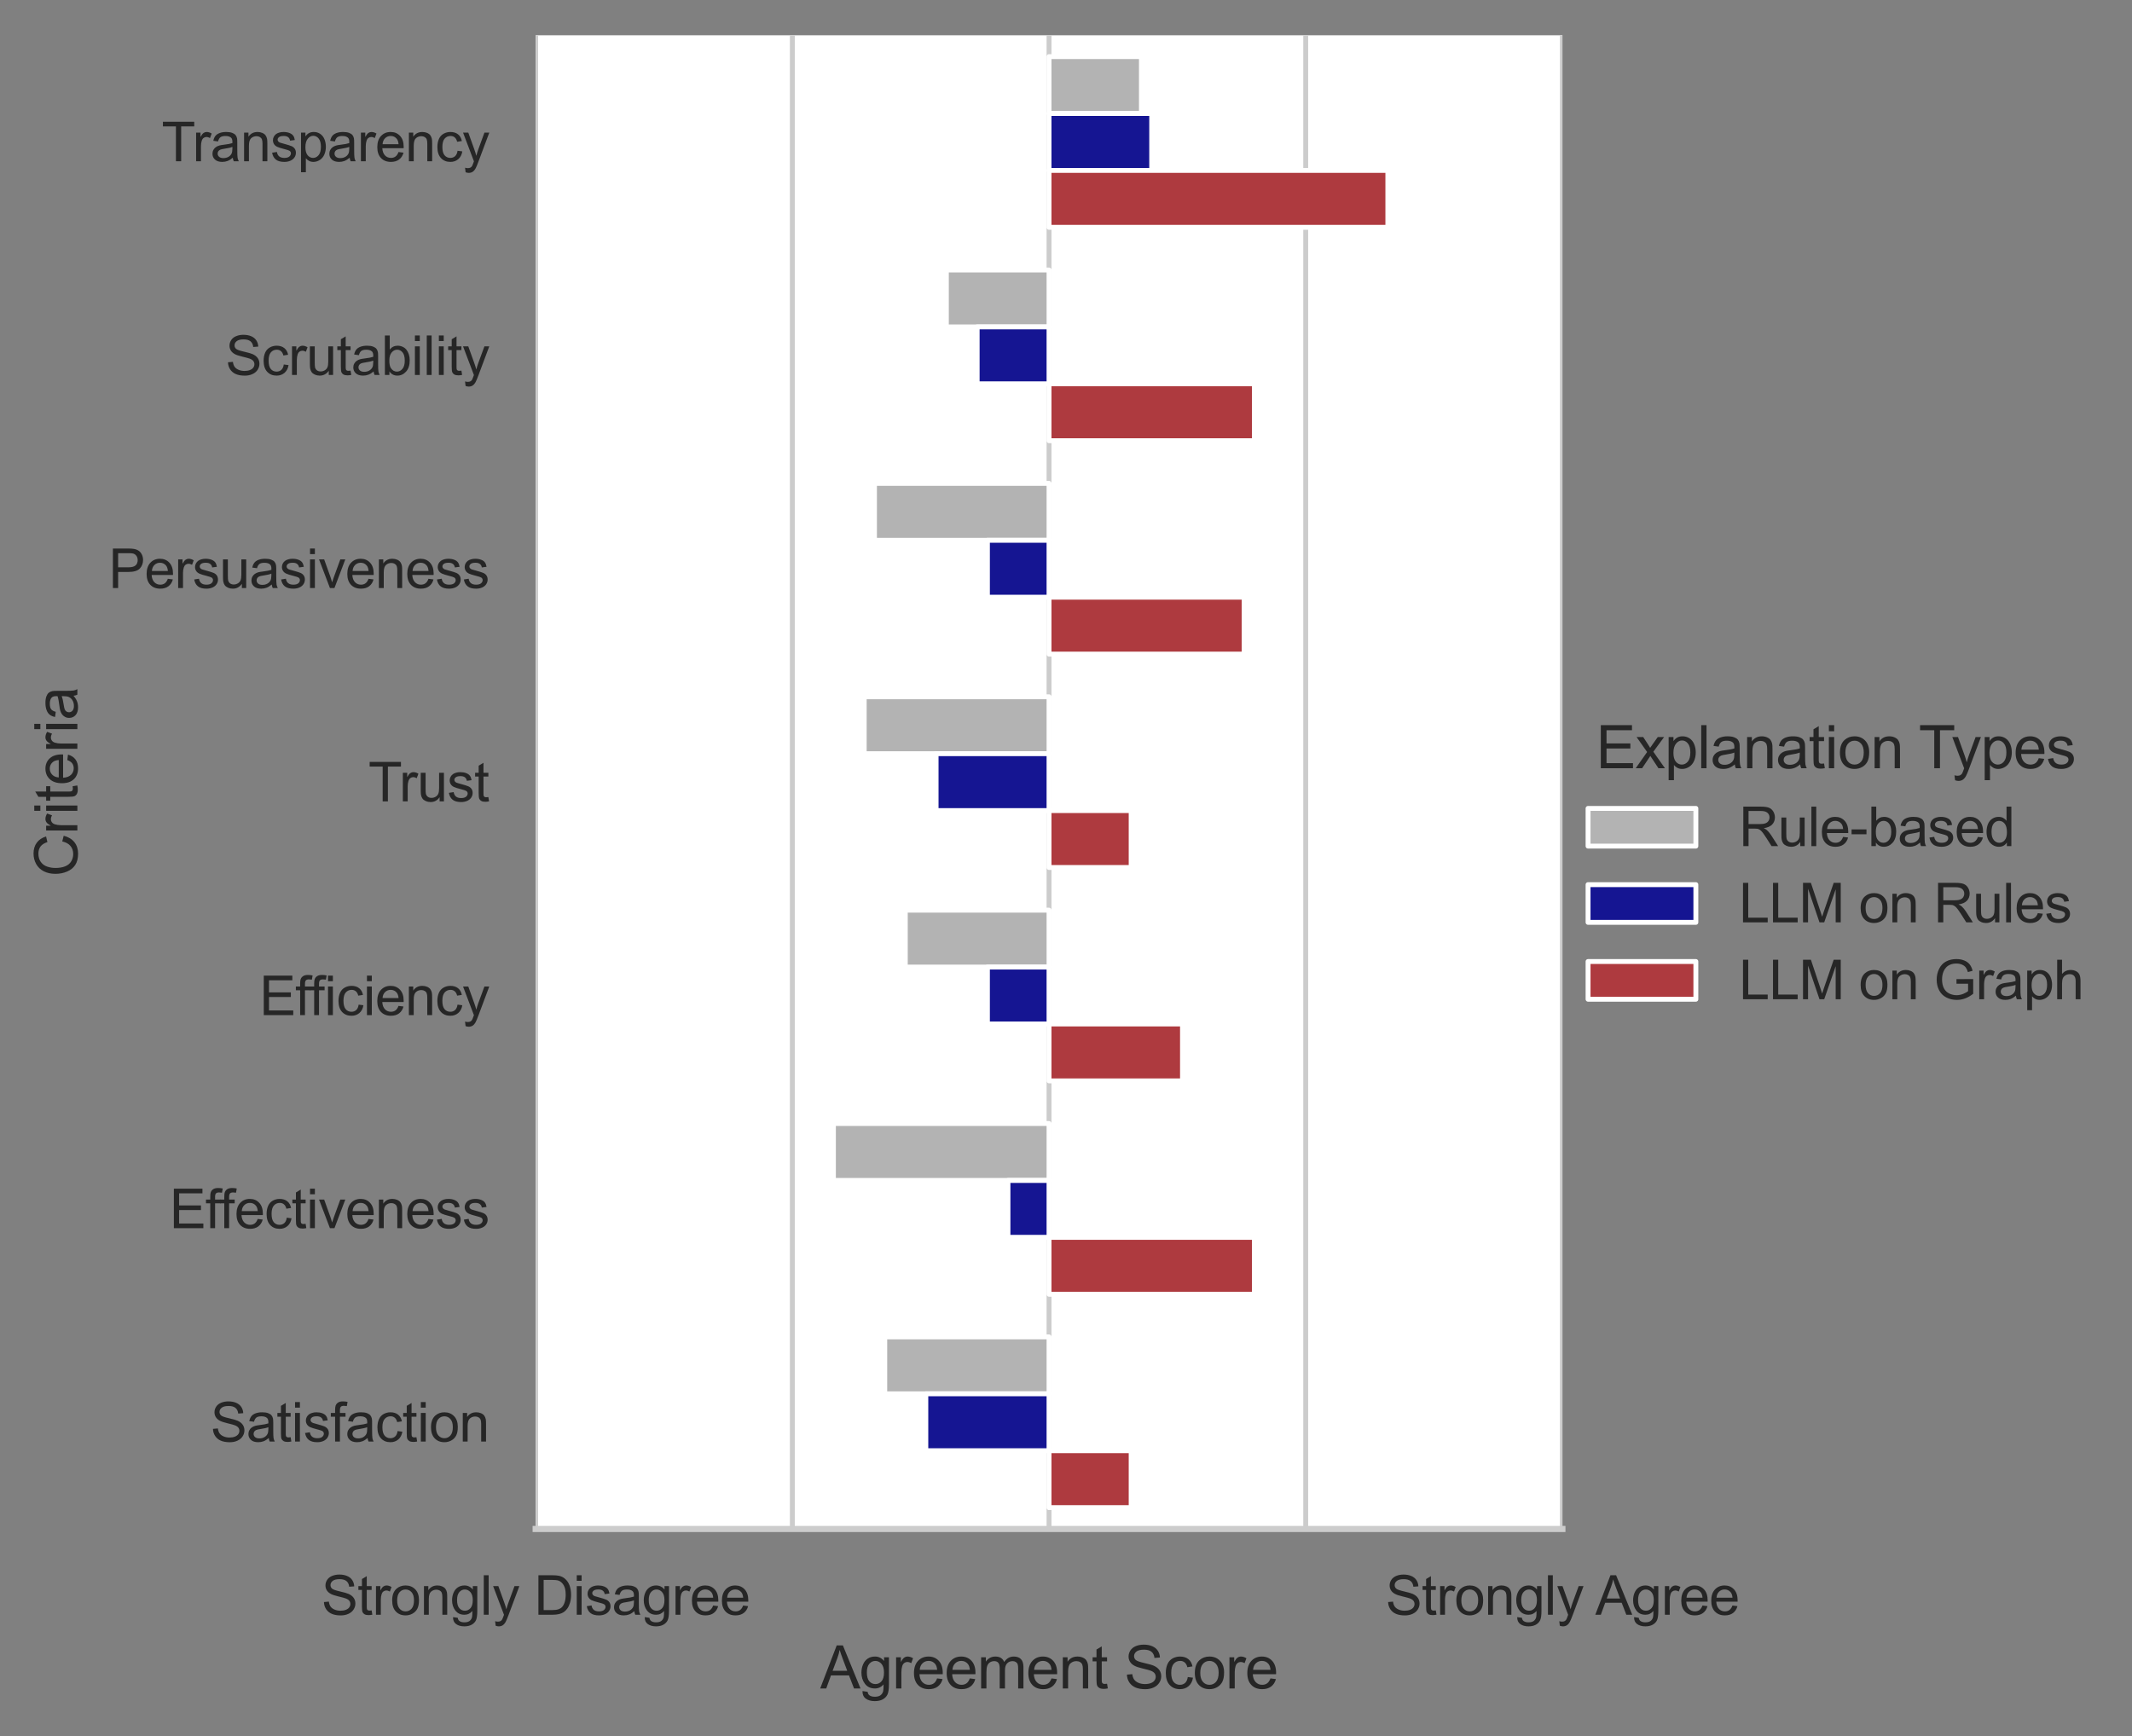 <?xml version="1.0" encoding="utf-8" standalone="no"?>
<!DOCTYPE svg PUBLIC "-//W3C//DTD SVG 1.1//EN"
  "http://www.w3.org/Graphics/SVG/1.1/DTD/svg11.dtd">
<svg xmlns:xlink="http://www.w3.org/1999/xlink" width="435.119pt" height="354.384pt" viewBox="0 0 435.119 354.384" xmlns="http://www.w3.org/2000/svg" version="1.1">
 <rect x="0" y="0" width="435.119" height="354.384" fill="#808080" stroke="none"/>
 <defs>
  <style type="text/css">*{stroke-linejoin: round; stroke-linecap: butt}</style>
 </defs>
 <g id="figure_1">
  <g id="patch_1">
   <path d="M 0 354.384 
L 435.119 354.384 
L 435.119 0 
L 0 0 
L 0 354.384 
z
" style="fill: none"/>
  </g>
  <g id="axes_1">
   <g id="patch_2">
    <path d="M 109.321 312.1 
L 318.871 312.1 
L 318.871 7.2 
L 109.321 7.2 
z
" style="fill: #ffffff"/>
   </g>
   <g id="matplotlib.axis_1">
    <g id="xtick_1">
     <g id="line2d_1">
      <path d="M 109.321 312.1 
L 109.321 7.2 
" clip-path="url(#pf63625c1e8)" style="fill: none; stroke: #cccccc; stroke-linecap: round"/>
     </g>
     <g id="text_1">
      <!-- Strongly Disagree -->
      <g style="fill: #262626" transform="translate(65.608 329.608)scale(0.11 -0.11)">
       <defs>
        <path id="ArialMT-53" d="M 288 1472 
L 859 1522 
Q 900 1178 1048 958 
Q 1197 738 1509 602 
Q 1822 466 2213 466 
Q 2559 466 2825 569 
Q 3091 672 3220 851 
Q 3350 1031 3350 1244 
Q 3350 1459 3225 1620 
Q 3100 1781 2813 1891 
Q 2628 1963 1997 2114 
Q 1366 2266 1113 2400 
Q 784 2572 623 2826 
Q 463 3081 463 3397 
Q 463 3744 659 4045 
Q 856 4347 1234 4503 
Q 1613 4659 2075 4659 
Q 2584 4659 2973 4495 
Q 3363 4331 3572 4012 
Q 3781 3694 3797 3291 
L 3216 3247 
Q 3169 3681 2898 3903 
Q 2628 4125 2100 4125 
Q 1550 4125 1298 3923 
Q 1047 3722 1047 3438 
Q 1047 3191 1225 3031 
Q 1400 2872 2139 2705 
Q 2878 2538 3153 2413 
Q 3553 2228 3743 1945 
Q 3934 1663 3934 1294 
Q 3934 928 3725 604 
Q 3516 281 3123 101 
Q 2731 -78 2241 -78 
Q 1619 -78 1198 103 
Q 778 284 539 648 
Q 300 1013 288 1472 
z
" transform="scale(0.016)"/>
        <path id="ArialMT-74" d="M 1650 503 
L 1731 6 
Q 1494 -44 1306 -44 
Q 1000 -44 831 53 
Q 663 150 594 308 
Q 525 466 525 972 
L 525 2881 
L 113 2881 
L 113 3319 
L 525 3319 
L 525 4141 
L 1084 4478 
L 1084 3319 
L 1650 3319 
L 1650 2881 
L 1084 2881 
L 1084 941 
Q 1084 700 1114 631 
Q 1144 563 1211 522 
Q 1278 481 1403 481 
Q 1497 481 1650 503 
z
" transform="scale(0.016)"/>
        <path id="ArialMT-72" d="M 416 0 
L 416 3319 
L 922 3319 
L 922 2816 
Q 1116 3169 1280 3281 
Q 1444 3394 1641 3394 
Q 1925 3394 2219 3213 
L 2025 2691 
Q 1819 2813 1613 2813 
Q 1428 2813 1281 2702 
Q 1134 2591 1072 2394 
Q 978 2094 978 1738 
L 978 0 
L 416 0 
z
" transform="scale(0.016)"/>
        <path id="ArialMT-6f" d="M 213 1659 
Q 213 2581 725 3025 
Q 1153 3394 1769 3394 
Q 2453 3394 2887 2945 
Q 3322 2497 3322 1706 
Q 3322 1066 3130 698 
Q 2938 331 2570 128 
Q 2203 -75 1769 -75 
Q 1072 -75 642 372 
Q 213 819 213 1659 
z
M 791 1659 
Q 791 1022 1069 705 
Q 1347 388 1769 388 
Q 2188 388 2466 706 
Q 2744 1025 2744 1678 
Q 2744 2294 2464 2611 
Q 2184 2928 1769 2928 
Q 1347 2928 1069 2612 
Q 791 2297 791 1659 
z
" transform="scale(0.016)"/>
        <path id="ArialMT-6e" d="M 422 0 
L 422 3319 
L 928 3319 
L 928 2847 
Q 1294 3394 1984 3394 
Q 2284 3394 2536 3286 
Q 2788 3178 2913 3003 
Q 3038 2828 3088 2588 
Q 3119 2431 3119 2041 
L 3119 0 
L 2556 0 
L 2556 2019 
Q 2556 2363 2490 2533 
Q 2425 2703 2258 2804 
Q 2091 2906 1866 2906 
Q 1506 2906 1245 2678 
Q 984 2450 984 1813 
L 984 0 
L 422 0 
z
" transform="scale(0.016)"/>
        <path id="ArialMT-67" d="M 319 -275 
L 866 -356 
Q 900 -609 1056 -725 
Q 1266 -881 1628 -881 
Q 2019 -881 2231 -725 
Q 2444 -569 2519 -288 
Q 2563 -116 2559 434 
Q 2191 0 1641 0 
Q 956 0 581 494 
Q 206 988 206 1678 
Q 206 2153 378 2554 
Q 550 2956 876 3175 
Q 1203 3394 1644 3394 
Q 2231 3394 2613 2919 
L 2613 3319 
L 3131 3319 
L 3131 450 
Q 3131 -325 2973 -648 
Q 2816 -972 2473 -1159 
Q 2131 -1347 1631 -1347 
Q 1038 -1347 672 -1080 
Q 306 -813 319 -275 
z
M 784 1719 
Q 784 1066 1043 766 
Q 1303 466 1694 466 
Q 2081 466 2343 764 
Q 2606 1063 2606 1700 
Q 2606 2309 2336 2618 
Q 2066 2928 1684 2928 
Q 1309 2928 1046 2623 
Q 784 2319 784 1719 
z
" transform="scale(0.016)"/>
        <path id="ArialMT-6c" d="M 409 0 
L 409 4581 
L 972 4581 
L 972 0 
L 409 0 
z
" transform="scale(0.016)"/>
        <path id="ArialMT-79" d="M 397 -1278 
L 334 -750 
Q 519 -800 656 -800 
Q 844 -800 956 -737 
Q 1069 -675 1141 -563 
Q 1194 -478 1313 -144 
Q 1328 -97 1363 -6 
L 103 3319 
L 709 3319 
L 1400 1397 
Q 1534 1031 1641 628 
Q 1738 1016 1872 1384 
L 2581 3319 
L 3144 3319 
L 1881 -56 
Q 1678 -603 1566 -809 
Q 1416 -1088 1222 -1217 
Q 1028 -1347 759 -1347 
Q 597 -1347 397 -1278 
z
" transform="scale(0.016)"/>
        <path id="ArialMT-20" transform="scale(0.016)"/>
        <path id="ArialMT-44" d="M 494 0 
L 494 4581 
L 2072 4581 
Q 2606 4581 2888 4516 
Q 3281 4425 3559 4188 
Q 3922 3881 4101 3404 
Q 4281 2928 4281 2316 
Q 4281 1794 4159 1391 
Q 4038 988 3847 723 
Q 3656 459 3429 307 
Q 3203 156 2883 78 
Q 2563 0 2147 0 
L 494 0 
z
M 1100 541 
L 2078 541 
Q 2531 541 2789 625 
Q 3047 709 3200 863 
Q 3416 1078 3536 1442 
Q 3656 1806 3656 2325 
Q 3656 3044 3420 3430 
Q 3184 3816 2847 3947 
Q 2603 4041 2063 4041 
L 1100 4041 
L 1100 541 
z
" transform="scale(0.016)"/>
        <path id="ArialMT-69" d="M 425 3934 
L 425 4581 
L 988 4581 
L 988 3934 
L 425 3934 
z
M 425 0 
L 425 3319 
L 988 3319 
L 988 0 
L 425 0 
z
" transform="scale(0.016)"/>
        <path id="ArialMT-73" d="M 197 991 
L 753 1078 
Q 800 744 1014 566 
Q 1228 388 1613 388 
Q 2000 388 2187 545 
Q 2375 703 2375 916 
Q 2375 1106 2209 1216 
Q 2094 1291 1634 1406 
Q 1016 1563 777 1677 
Q 538 1791 414 1992 
Q 291 2194 291 2438 
Q 291 2659 392 2848 
Q 494 3038 669 3163 
Q 800 3259 1026 3326 
Q 1253 3394 1513 3394 
Q 1903 3394 2198 3281 
Q 2494 3169 2634 2976 
Q 2775 2784 2828 2463 
L 2278 2388 
Q 2241 2644 2061 2787 
Q 1881 2931 1553 2931 
Q 1166 2931 1000 2803 
Q 834 2675 834 2503 
Q 834 2394 903 2306 
Q 972 2216 1119 2156 
Q 1203 2125 1616 2013 
Q 2213 1853 2448 1751 
Q 2684 1650 2818 1456 
Q 2953 1263 2953 975 
Q 2953 694 2789 445 
Q 2625 197 2315 61 
Q 2006 -75 1616 -75 
Q 969 -75 630 194 
Q 291 463 197 991 
z
" transform="scale(0.016)"/>
        <path id="ArialMT-61" d="M 2588 409 
Q 2275 144 1986 34 
Q 1697 -75 1366 -75 
Q 819 -75 525 192 
Q 231 459 231 875 
Q 231 1119 342 1320 
Q 453 1522 633 1644 
Q 813 1766 1038 1828 
Q 1203 1872 1538 1913 
Q 2219 1994 2541 2106 
Q 2544 2222 2544 2253 
Q 2544 2597 2384 2738 
Q 2169 2928 1744 2928 
Q 1347 2928 1158 2789 
Q 969 2650 878 2297 
L 328 2372 
Q 403 2725 575 2942 
Q 747 3159 1072 3276 
Q 1397 3394 1825 3394 
Q 2250 3394 2515 3294 
Q 2781 3194 2906 3042 
Q 3031 2891 3081 2659 
Q 3109 2516 3109 2141 
L 3109 1391 
Q 3109 606 3145 398 
Q 3181 191 3288 0 
L 2700 0 
Q 2613 175 2588 409 
z
M 2541 1666 
Q 2234 1541 1622 1453 
Q 1275 1403 1131 1340 
Q 988 1278 909 1158 
Q 831 1038 831 891 
Q 831 666 1001 516 
Q 1172 366 1500 366 
Q 1825 366 2078 508 
Q 2331 650 2450 897 
Q 2541 1088 2541 1459 
L 2541 1666 
z
" transform="scale(0.016)"/>
        <path id="ArialMT-65" d="M 2694 1069 
L 3275 997 
Q 3138 488 2766 206 
Q 2394 -75 1816 -75 
Q 1088 -75 661 373 
Q 234 822 234 1631 
Q 234 2469 665 2931 
Q 1097 3394 1784 3394 
Q 2450 3394 2872 2941 
Q 3294 2488 3294 1666 
Q 3294 1616 3291 1516 
L 816 1516 
Q 847 969 1125 678 
Q 1403 388 1819 388 
Q 2128 388 2347 550 
Q 2566 713 2694 1069 
z
M 847 1978 
L 2700 1978 
Q 2663 2397 2488 2606 
Q 2219 2931 1791 2931 
Q 1403 2931 1139 2672 
Q 875 2413 847 1978 
z
" transform="scale(0.016)"/>
       </defs>
       <use xlink:href="#ArialMT-53"/>
       <use xlink:href="#ArialMT-74" x="66.699"/>
       <use xlink:href="#ArialMT-72" x="94.482"/>
       <use xlink:href="#ArialMT-6f" x="127.783"/>
       <use xlink:href="#ArialMT-6e" x="183.398"/>
       <use xlink:href="#ArialMT-67" x="239.014"/>
       <use xlink:href="#ArialMT-6c" x="294.629"/>
       <use xlink:href="#ArialMT-79" x="316.846"/>
       <use xlink:href="#ArialMT-20" x="366.846"/>
       <use xlink:href="#ArialMT-44" x="394.629"/>
       <use xlink:href="#ArialMT-69" x="466.846"/>
       <use xlink:href="#ArialMT-73" x="489.062"/>
       <use xlink:href="#ArialMT-61" x="539.062"/>
       <use xlink:href="#ArialMT-67" x="594.678"/>
       <use xlink:href="#ArialMT-72" x="650.293"/>
       <use xlink:href="#ArialMT-65" x="683.594"/>
       <use xlink:href="#ArialMT-65" x="739.209"/>
      </g>
     </g>
    </g>
    <g id="xtick_2">
     <g id="line2d_2">
      <path d="M 161.708 312.1 
L 161.708 7.2 
" clip-path="url(#pf63625c1e8)" style="fill: none; stroke: #cccccc; stroke-linecap: round"/>
     </g>
    </g>
    <g id="xtick_3">
     <g id="line2d_3">
      <path d="M 214.096 312.1 
L 214.096 7.2 
" clip-path="url(#pf63625c1e8)" style="fill: none; stroke: #cccccc; stroke-linecap: round"/>
     </g>
    </g>
    <g id="xtick_4">
     <g id="line2d_4">
      <path d="M 266.483 312.1 
L 266.483 7.2 
" clip-path="url(#pf63625c1e8)" style="fill: none; stroke: #cccccc; stroke-linecap: round"/>
     </g>
    </g>
    <g id="xtick_5">
     <g id="line2d_5">
      <path d="M 318.871 312.1 
L 318.871 7.2 
" clip-path="url(#pf63625c1e8)" style="fill: none; stroke: #cccccc; stroke-linecap: round"/>
     </g>
     <g id="text_2">
      <!-- Strongly Agree -->
      <g style="fill: #262626" transform="translate(282.794 329.608)scale(0.11 -0.11)">
       <defs>
        <path id="ArialMT-41" d="M -9 0 
L 1750 4581 
L 2403 4581 
L 4278 0 
L 3588 0 
L 3053 1388 
L 1138 1388 
L 634 0 
L -9 0 
z
M 1313 1881 
L 2866 1881 
L 2388 3150 
Q 2169 3728 2063 4100 
Q 1975 3659 1816 3225 
L 1313 1881 
z
" transform="scale(0.016)"/>
       </defs>
       <use xlink:href="#ArialMT-53"/>
       <use xlink:href="#ArialMT-74" x="66.699"/>
       <use xlink:href="#ArialMT-72" x="94.482"/>
       <use xlink:href="#ArialMT-6f" x="127.783"/>
       <use xlink:href="#ArialMT-6e" x="183.398"/>
       <use xlink:href="#ArialMT-67" x="239.014"/>
       <use xlink:href="#ArialMT-6c" x="294.629"/>
       <use xlink:href="#ArialMT-79" x="316.846"/>
       <use xlink:href="#ArialMT-20" x="366.846"/>
       <use xlink:href="#ArialMT-41" x="389.129"/>
       <use xlink:href="#ArialMT-67" x="455.828"/>
       <use xlink:href="#ArialMT-72" x="511.443"/>
       <use xlink:href="#ArialMT-65" x="544.744"/>
       <use xlink:href="#ArialMT-65" x="600.359"/>
      </g>
     </g>
    </g>
    <g id="text_3">
     <!-- Agreement Score -->
     <g style="fill: #262626" transform="translate(167.408 344.658)scale(0.12 -0.12)">
      <defs>
       <path id="ArialMT-6d" d="M 422 0 
L 422 3319 
L 925 3319 
L 925 2853 
Q 1081 3097 1340 3245 
Q 1600 3394 1931 3394 
Q 2300 3394 2536 3241 
Q 2772 3088 2869 2813 
Q 3263 3394 3894 3394 
Q 4388 3394 4653 3120 
Q 4919 2847 4919 2278 
L 4919 0 
L 4359 0 
L 4359 2091 
Q 4359 2428 4304 2576 
Q 4250 2725 4106 2815 
Q 3963 2906 3769 2906 
Q 3419 2906 3187 2673 
Q 2956 2441 2956 1928 
L 2956 0 
L 2394 0 
L 2394 2156 
Q 2394 2531 2256 2718 
Q 2119 2906 1806 2906 
Q 1569 2906 1367 2781 
Q 1166 2656 1075 2415 
Q 984 2175 984 1722 
L 984 0 
L 422 0 
z
" transform="scale(0.016)"/>
       <path id="ArialMT-63" d="M 2588 1216 
L 3141 1144 
Q 3050 572 2676 248 
Q 2303 -75 1759 -75 
Q 1078 -75 664 370 
Q 250 816 250 1647 
Q 250 2184 428 2587 
Q 606 2991 970 3192 
Q 1334 3394 1763 3394 
Q 2303 3394 2647 3120 
Q 2991 2847 3088 2344 
L 2541 2259 
Q 2463 2594 2264 2762 
Q 2066 2931 1784 2931 
Q 1359 2931 1093 2626 
Q 828 2322 828 1663 
Q 828 994 1084 691 
Q 1341 388 1753 388 
Q 2084 388 2306 591 
Q 2528 794 2588 1216 
z
" transform="scale(0.016)"/>
      </defs>
      <use xlink:href="#ArialMT-41"/>
      <use xlink:href="#ArialMT-67" x="66.699"/>
      <use xlink:href="#ArialMT-72" x="122.314"/>
      <use xlink:href="#ArialMT-65" x="155.615"/>
      <use xlink:href="#ArialMT-65" x="211.23"/>
      <use xlink:href="#ArialMT-6d" x="266.846"/>
      <use xlink:href="#ArialMT-65" x="350.146"/>
      <use xlink:href="#ArialMT-6e" x="405.762"/>
      <use xlink:href="#ArialMT-74" x="461.377"/>
      <use xlink:href="#ArialMT-20" x="489.16"/>
      <use xlink:href="#ArialMT-53" x="516.943"/>
      <use xlink:href="#ArialMT-63" x="583.643"/>
      <use xlink:href="#ArialMT-6f" x="633.643"/>
      <use xlink:href="#ArialMT-72" x="689.258"/>
      <use xlink:href="#ArialMT-65" x="722.559"/>
     </g>
    </g>
   </g>
   <g id="matplotlib.axis_2">
    <g id="ytick_1">
     <g id="text_4">
      <!-- Transparency -->
      <g style="fill: #262626" transform="translate(32.987 32.915)scale(0.11 -0.11)">
       <defs>
        <path id="ArialMT-54" d="M 1659 0 
L 1659 4041 
L 150 4041 
L 150 4581 
L 3781 4581 
L 3781 4041 
L 2266 4041 
L 2266 0 
L 1659 0 
z
" transform="scale(0.016)"/>
        <path id="ArialMT-70" d="M 422 -1272 
L 422 3319 
L 934 3319 
L 934 2888 
Q 1116 3141 1344 3267 
Q 1572 3394 1897 3394 
Q 2322 3394 2647 3175 
Q 2972 2956 3137 2557 
Q 3303 2159 3303 1684 
Q 3303 1175 3120 767 
Q 2938 359 2589 142 
Q 2241 -75 1856 -75 
Q 1575 -75 1351 44 
Q 1128 163 984 344 
L 984 -1272 
L 422 -1272 
z
M 931 1641 
Q 931 1000 1190 694 
Q 1450 388 1819 388 
Q 2194 388 2461 705 
Q 2728 1022 2728 1688 
Q 2728 2322 2467 2637 
Q 2206 2953 1844 2953 
Q 1484 2953 1207 2617 
Q 931 2281 931 1641 
z
" transform="scale(0.016)"/>
       </defs>
       <use xlink:href="#ArialMT-54"/>
       <use xlink:href="#ArialMT-72" x="57.334"/>
       <use xlink:href="#ArialMT-61" x="90.635"/>
       <use xlink:href="#ArialMT-6e" x="146.25"/>
       <use xlink:href="#ArialMT-73" x="201.865"/>
       <use xlink:href="#ArialMT-70" x="251.865"/>
       <use xlink:href="#ArialMT-61" x="307.48"/>
       <use xlink:href="#ArialMT-72" x="363.096"/>
       <use xlink:href="#ArialMT-65" x="396.396"/>
       <use xlink:href="#ArialMT-6e" x="452.012"/>
       <use xlink:href="#ArialMT-63" x="507.627"/>
       <use xlink:href="#ArialMT-79" x="557.627"/>
      </g>
     </g>
    </g>
    <g id="ytick_2">
     <g id="text_5">
      <!-- Scrutability -->
      <g style="fill: #262626" transform="translate(46.025 76.54)scale(0.11 -0.11)">
       <defs>
        <path id="ArialMT-75" d="M 2597 0 
L 2597 488 
Q 2209 -75 1544 -75 
Q 1250 -75 995 37 
Q 741 150 617 320 
Q 494 491 444 738 
Q 409 903 409 1263 
L 409 3319 
L 972 3319 
L 972 1478 
Q 972 1038 1006 884 
Q 1059 663 1231 536 
Q 1403 409 1656 409 
Q 1909 409 2131 539 
Q 2353 669 2445 892 
Q 2538 1116 2538 1541 
L 2538 3319 
L 3100 3319 
L 3100 0 
L 2597 0 
z
" transform="scale(0.016)"/>
        <path id="ArialMT-62" d="M 941 0 
L 419 0 
L 419 4581 
L 981 4581 
L 981 2947 
Q 1338 3394 1891 3394 
Q 2197 3394 2470 3270 
Q 2744 3147 2920 2923 
Q 3097 2700 3197 2384 
Q 3297 2069 3297 1709 
Q 3297 856 2875 390 
Q 2453 -75 1863 -75 
Q 1275 -75 941 416 
L 941 0 
z
M 934 1684 
Q 934 1088 1097 822 
Q 1363 388 1816 388 
Q 2184 388 2453 708 
Q 2722 1028 2722 1663 
Q 2722 2313 2464 2622 
Q 2206 2931 1841 2931 
Q 1472 2931 1203 2611 
Q 934 2291 934 1684 
z
" transform="scale(0.016)"/>
       </defs>
       <use xlink:href="#ArialMT-53"/>
       <use xlink:href="#ArialMT-63" x="66.699"/>
       <use xlink:href="#ArialMT-72" x="116.699"/>
       <use xlink:href="#ArialMT-75" x="150"/>
       <use xlink:href="#ArialMT-74" x="205.615"/>
       <use xlink:href="#ArialMT-61" x="233.398"/>
       <use xlink:href="#ArialMT-62" x="289.014"/>
       <use xlink:href="#ArialMT-69" x="344.629"/>
       <use xlink:href="#ArialMT-6c" x="366.846"/>
       <use xlink:href="#ArialMT-69" x="389.062"/>
       <use xlink:href="#ArialMT-74" x="411.279"/>
       <use xlink:href="#ArialMT-79" x="439.062"/>
      </g>
     </g>
    </g>
    <g id="ytick_3">
     <g id="text_6">
      <!-- Persuasiveness -->
      <g style="fill: #262626" transform="translate(22.174 120.03)scale(0.11 -0.11)">
       <defs>
        <path id="ArialMT-50" d="M 494 0 
L 494 4581 
L 2222 4581 
Q 2678 4581 2919 4538 
Q 3256 4481 3484 4323 
Q 3713 4166 3852 3881 
Q 3991 3597 3991 3256 
Q 3991 2672 3619 2267 
Q 3247 1863 2275 1863 
L 1100 1863 
L 1100 0 
L 494 0 
z
M 1100 2403 
L 2284 2403 
Q 2872 2403 3119 2622 
Q 3366 2841 3366 3238 
Q 3366 3525 3220 3729 
Q 3075 3934 2838 4000 
Q 2684 4041 2272 4041 
L 1100 4041 
L 1100 2403 
z
" transform="scale(0.016)"/>
        <path id="ArialMT-76" d="M 1344 0 
L 81 3319 
L 675 3319 
L 1388 1331 
Q 1503 1009 1600 663 
Q 1675 925 1809 1294 
L 2547 3319 
L 3125 3319 
L 1869 0 
L 1344 0 
z
" transform="scale(0.016)"/>
       </defs>
       <use xlink:href="#ArialMT-50"/>
       <use xlink:href="#ArialMT-65" x="66.699"/>
       <use xlink:href="#ArialMT-72" x="122.314"/>
       <use xlink:href="#ArialMT-73" x="155.615"/>
       <use xlink:href="#ArialMT-75" x="205.615"/>
       <use xlink:href="#ArialMT-61" x="261.23"/>
       <use xlink:href="#ArialMT-73" x="316.846"/>
       <use xlink:href="#ArialMT-69" x="366.846"/>
       <use xlink:href="#ArialMT-76" x="389.062"/>
       <use xlink:href="#ArialMT-65" x="439.062"/>
       <use xlink:href="#ArialMT-6e" x="494.678"/>
       <use xlink:href="#ArialMT-65" x="550.293"/>
       <use xlink:href="#ArialMT-73" x="605.908"/>
       <use xlink:href="#ArialMT-73" x="655.908"/>
      </g>
     </g>
    </g>
    <g id="ytick_4">
     <g id="text_7">
      <!-- Trust -->
      <g style="fill: #262626" transform="translate(75.179 163.587)scale(0.11 -0.11)">
       <use xlink:href="#ArialMT-54"/>
       <use xlink:href="#ArialMT-72" x="57.334"/>
       <use xlink:href="#ArialMT-75" x="90.635"/>
       <use xlink:href="#ArialMT-73" x="146.25"/>
       <use xlink:href="#ArialMT-74" x="196.25"/>
      </g>
     </g>
    </g>
    <g id="ytick_5">
     <g id="text_8">
      <!-- Efficiency -->
      <g style="fill: #262626" transform="translate(52.942 207.211)scale(0.11 -0.11)">
       <defs>
        <path id="ArialMT-45" d="M 506 0 
L 506 4581 
L 3819 4581 
L 3819 4041 
L 1113 4041 
L 1113 2638 
L 3647 2638 
L 3647 2100 
L 1113 2100 
L 1113 541 
L 3925 541 
L 3925 0 
L 506 0 
z
" transform="scale(0.016)"/>
        <path id="ArialMT-66" d="M 556 0 
L 556 2881 
L 59 2881 
L 59 3319 
L 556 3319 
L 556 3672 
Q 556 4006 616 4169 
Q 697 4388 901 4523 
Q 1106 4659 1475 4659 
Q 1713 4659 2000 4603 
L 1916 4113 
Q 1741 4144 1584 4144 
Q 1328 4144 1222 4034 
Q 1116 3925 1116 3625 
L 1116 3319 
L 1763 3319 
L 1763 2881 
L 1116 2881 
L 1116 0 
L 556 0 
z
" transform="scale(0.016)"/>
       </defs>
       <use xlink:href="#ArialMT-45"/>
       <use xlink:href="#ArialMT-66" x="66.699"/>
       <use xlink:href="#ArialMT-66" x="92.732"/>
       <use xlink:href="#ArialMT-69" x="120.516"/>
       <use xlink:href="#ArialMT-63" x="142.732"/>
       <use xlink:href="#ArialMT-69" x="192.732"/>
       <use xlink:href="#ArialMT-65" x="214.949"/>
       <use xlink:href="#ArialMT-6e" x="270.564"/>
       <use xlink:href="#ArialMT-63" x="326.18"/>
       <use xlink:href="#ArialMT-79" x="376.18"/>
      </g>
     </g>
    </g>
    <g id="ytick_6">
     <g id="text_9">
      <!-- Effectiveness -->
      <g style="fill: #262626" transform="translate(34.596 250.701)scale(0.11 -0.11)">
       <use xlink:href="#ArialMT-45"/>
       <use xlink:href="#ArialMT-66" x="66.699"/>
       <use xlink:href="#ArialMT-66" x="92.732"/>
       <use xlink:href="#ArialMT-65" x="120.516"/>
       <use xlink:href="#ArialMT-63" x="176.131"/>
       <use xlink:href="#ArialMT-74" x="226.131"/>
       <use xlink:href="#ArialMT-69" x="253.914"/>
       <use xlink:href="#ArialMT-76" x="276.131"/>
       <use xlink:href="#ArialMT-65" x="326.131"/>
       <use xlink:href="#ArialMT-6e" x="381.746"/>
       <use xlink:href="#ArialMT-65" x="437.361"/>
       <use xlink:href="#ArialMT-73" x="492.977"/>
       <use xlink:href="#ArialMT-73" x="542.977"/>
      </g>
     </g>
    </g>
    <g id="ytick_7">
     <g id="text_10">
      <!-- Satisfaction -->
      <g style="fill: #262626" transform="translate(42.959 294.258)scale(0.11 -0.11)">
       <use xlink:href="#ArialMT-53"/>
       <use xlink:href="#ArialMT-61" x="66.699"/>
       <use xlink:href="#ArialMT-74" x="122.314"/>
       <use xlink:href="#ArialMT-69" x="150.098"/>
       <use xlink:href="#ArialMT-73" x="172.314"/>
       <use xlink:href="#ArialMT-66" x="222.314"/>
       <use xlink:href="#ArialMT-61" x="250.098"/>
       <use xlink:href="#ArialMT-63" x="305.713"/>
       <use xlink:href="#ArialMT-74" x="355.713"/>
       <use xlink:href="#ArialMT-69" x="383.496"/>
       <use xlink:href="#ArialMT-6f" x="405.713"/>
       <use xlink:href="#ArialMT-6e" x="461.328"/>
      </g>
     </g>
    </g>
    <g id="text_11">
     <!-- Criteria -->
     <g style="fill: #262626" transform="translate(15.789 178.985)rotate(-90)scale(0.12 -0.12)">
      <defs>
       <path id="ArialMT-43" d="M 3763 1606 
L 4369 1453 
Q 4178 706 3683 314 
Q 3188 -78 2472 -78 
Q 1731 -78 1267 223 
Q 803 525 561 1097 
Q 319 1669 319 2325 
Q 319 3041 592 3573 
Q 866 4106 1370 4382 
Q 1875 4659 2481 4659 
Q 3169 4659 3637 4309 
Q 4106 3959 4291 3325 
L 3694 3184 
Q 3534 3684 3231 3912 
Q 2928 4141 2469 4141 
Q 1941 4141 1586 3887 
Q 1231 3634 1087 3207 
Q 944 2781 944 2328 
Q 944 1744 1114 1308 
Q 1284 872 1643 656 
Q 2003 441 2422 441 
Q 2931 441 3284 734 
Q 3638 1028 3763 1606 
z
" transform="scale(0.016)"/>
      </defs>
      <use xlink:href="#ArialMT-43"/>
      <use xlink:href="#ArialMT-72" x="72.217"/>
      <use xlink:href="#ArialMT-69" x="105.518"/>
      <use xlink:href="#ArialMT-74" x="127.734"/>
      <use xlink:href="#ArialMT-65" x="155.518"/>
      <use xlink:href="#ArialMT-72" x="211.133"/>
      <use xlink:href="#ArialMT-69" x="244.434"/>
      <use xlink:href="#ArialMT-61" x="266.65"/>
     </g>
    </g>
   </g>
   <g id="patch_3">
    <path d="M 214.096 11.556 
L 232.955 11.556 
L 232.955 23.171 
L 214.096 23.171 
z
" clip-path="url(#pf63625c1e8)" style="fill: #b3b3b3; stroke: #ffffff; stroke-linejoin: miter"/>
   </g>
   <g id="patch_4">
    <path d="M 214.096 55.113 
L 193.141 55.113 
L 193.141 66.728 
L 214.096 66.728 
z
" clip-path="url(#pf63625c1e8)" style="fill: #b3b3b3; stroke: #ffffff; stroke-linejoin: miter"/>
   </g>
   <g id="patch_5">
    <path d="M 214.096 98.67 
L 178.472 98.67 
L 178.472 110.285 
L 214.096 110.285 
z
" clip-path="url(#pf63625c1e8)" style="fill: #b3b3b3; stroke: #ffffff; stroke-linejoin: miter"/>
   </g>
   <g id="patch_6">
    <path d="M 214.096 142.227 
L 176.377 142.227 
L 176.377 153.842 
L 214.096 153.842 
z
" clip-path="url(#pf63625c1e8)" style="fill: #b3b3b3; stroke: #ffffff; stroke-linejoin: miter"/>
   </g>
   <g id="patch_7">
    <path d="M 214.096 185.784 
L 184.759 185.784 
L 184.759 197.4 
L 214.096 197.4 
z
" clip-path="url(#pf63625c1e8)" style="fill: #b3b3b3; stroke: #ffffff; stroke-linejoin: miter"/>
   </g>
   <g id="patch_8">
    <path d="M 214.096 229.341 
L 170.09 229.341 
L 170.09 240.957 
L 214.096 240.957 
z
" clip-path="url(#pf63625c1e8)" style="fill: #b3b3b3; stroke: #ffffff; stroke-linejoin: miter"/>
   </g>
   <g id="patch_9">
    <path d="M 214.096 272.899 
L 180.568 272.899 
L 180.568 284.514 
L 214.096 284.514 
z
" clip-path="url(#pf63625c1e8)" style="fill: #b3b3b3; stroke: #ffffff; stroke-linejoin: miter"/>
   </g>
   <g id="patch_10">
    <path d="M 214.096 23.171 
L 235.051 23.171 
L 235.051 34.786 
L 214.096 34.786 
z
" clip-path="url(#pf63625c1e8)" style="fill: #151592; stroke: #ffffff; stroke-linejoin: miter"/>
   </g>
   <g id="patch_11">
    <path d="M 214.096 66.728 
L 199.427 66.728 
L 199.427 78.343 
L 214.096 78.343 
z
" clip-path="url(#pf63625c1e8)" style="fill: #151592; stroke: #ffffff; stroke-linejoin: miter"/>
   </g>
   <g id="patch_12">
    <path d="M 214.096 110.285 
L 201.523 110.285 
L 201.523 121.9 
L 214.096 121.9 
z
" clip-path="url(#pf63625c1e8)" style="fill: #151592; stroke: #ffffff; stroke-linejoin: miter"/>
   </g>
   <g id="patch_13">
    <path d="M 214.096 153.842 
L 191.045 153.842 
L 191.045 165.458 
L 214.096 165.458 
z
" clip-path="url(#pf63625c1e8)" style="fill: #151592; stroke: #ffffff; stroke-linejoin: miter"/>
   </g>
   <g id="patch_14">
    <path d="M 214.096 197.4 
L 201.523 197.4 
L 201.523 209.015 
L 214.096 209.015 
z
" clip-path="url(#pf63625c1e8)" style="fill: #151592; stroke: #ffffff; stroke-linejoin: miter"/>
   </g>
   <g id="patch_15">
    <path d="M 214.096 240.957 
L 205.714 240.957 
L 205.714 252.572 
L 214.096 252.572 
z
" clip-path="url(#pf63625c1e8)" style="fill: #151592; stroke: #ffffff; stroke-linejoin: miter"/>
   </g>
   <g id="patch_16">
    <path d="M 214.096 284.514 
L 188.95 284.514 
L 188.95 296.129 
L 214.096 296.129 
z
" clip-path="url(#pf63625c1e8)" style="fill: #151592; stroke: #ffffff; stroke-linejoin: miter"/>
   </g>
   <g id="patch_17">
    <path d="M 214.096 34.786 
L 283.247 34.786 
L 283.247 46.401 
L 214.096 46.401 
z
" clip-path="url(#pf63625c1e8)" style="fill: #ae3a3f; stroke: #ffffff; stroke-linejoin: miter"/>
   </g>
   <g id="patch_18">
    <path d="M 214.096 78.343 
L 256.006 78.343 
L 256.006 89.959 
L 214.096 89.959 
z
" clip-path="url(#pf63625c1e8)" style="fill: #ae3a3f; stroke: #ffffff; stroke-linejoin: miter"/>
   </g>
   <g id="patch_19">
    <path d="M 214.096 121.9 
L 253.91 121.9 
L 253.91 133.516 
L 214.096 133.516 
z
" clip-path="url(#pf63625c1e8)" style="fill: #ae3a3f; stroke: #ffffff; stroke-linejoin: miter"/>
   </g>
   <g id="patch_20">
    <path d="M 214.096 165.458 
L 230.86 165.458 
L 230.86 177.073 
L 214.096 177.073 
z
" clip-path="url(#pf63625c1e8)" style="fill: #ae3a3f; stroke: #ffffff; stroke-linejoin: miter"/>
   </g>
   <g id="patch_21">
    <path d="M 214.096 209.015 
L 241.337 209.015 
L 241.337 220.63 
L 214.096 220.63 
z
" clip-path="url(#pf63625c1e8)" style="fill: #ae3a3f; stroke: #ffffff; stroke-linejoin: miter"/>
   </g>
   <g id="patch_22">
    <path d="M 214.096 252.572 
L 256.006 252.572 
L 256.006 264.187 
L 214.096 264.187 
z
" clip-path="url(#pf63625c1e8)" style="fill: #ae3a3f; stroke: #ffffff; stroke-linejoin: miter"/>
   </g>
   <g id="patch_23">
    <path d="M 214.096 296.129 
L 230.86 296.129 
L 230.86 307.744 
L 214.096 307.744 
z
" clip-path="url(#pf63625c1e8)" style="fill: #ae3a3f; stroke: #ffffff; stroke-linejoin: miter"/>
   </g>
   <g id="patch_24">
    <path d="M 109.321 312.1 
L 318.871 312.1 
" style="fill: none; stroke: #cccccc; stroke-width: 1.25; stroke-linejoin: miter; stroke-linecap: square"/>
   </g>
  </g>
  <g id="legend_1">
   <g id="text_12">
    <!-- Explanation Types -->
    <g style="fill: #262626" transform="translate(325.739 156.817)scale(0.12 -0.12)">
     <defs>
      <path id="ArialMT-78" d="M 47 0 
L 1259 1725 
L 138 3319 
L 841 3319 
L 1350 2541 
Q 1494 2319 1581 2169 
Q 1719 2375 1834 2534 
L 2394 3319 
L 3066 3319 
L 1919 1756 
L 3153 0 
L 2463 0 
L 1781 1031 
L 1600 1309 
L 728 0 
L 47 0 
z
" transform="scale(0.016)"/>
     </defs>
     <use xlink:href="#ArialMT-45"/>
     <use xlink:href="#ArialMT-78" x="66.699"/>
     <use xlink:href="#ArialMT-70" x="116.699"/>
     <use xlink:href="#ArialMT-6c" x="172.314"/>
     <use xlink:href="#ArialMT-61" x="194.531"/>
     <use xlink:href="#ArialMT-6e" x="250.146"/>
     <use xlink:href="#ArialMT-61" x="305.762"/>
     <use xlink:href="#ArialMT-74" x="361.377"/>
     <use xlink:href="#ArialMT-69" x="389.16"/>
     <use xlink:href="#ArialMT-6f" x="411.377"/>
     <use xlink:href="#ArialMT-6e" x="466.992"/>
     <use xlink:href="#ArialMT-20" x="522.607"/>
     <use xlink:href="#ArialMT-54" x="548.641"/>
     <use xlink:href="#ArialMT-79" x="604.225"/>
     <use xlink:href="#ArialMT-70" x="654.225"/>
     <use xlink:href="#ArialMT-65" x="709.84"/>
     <use xlink:href="#ArialMT-73" x="765.455"/>
    </g>
   </g>
   <g id="patch_25">
    <path d="M 324.107 172.716 
L 346.107 172.716 
L 346.107 165.016 
L 324.107 165.016 
z
" style="fill: #b3b3b3; stroke: #ffffff; stroke-linejoin: miter"/>
   </g>
   <g id="text_13">
    <!-- Rule-based -->
    <g style="fill: #262626" transform="translate(354.907 172.716)scale(0.11 -0.11)">
     <defs>
      <path id="ArialMT-52" d="M 503 0 
L 503 4581 
L 2534 4581 
Q 3147 4581 3465 4457 
Q 3784 4334 3975 4021 
Q 4166 3709 4166 3331 
Q 4166 2844 3850 2509 
Q 3534 2175 2875 2084 
Q 3116 1969 3241 1856 
Q 3506 1613 3744 1247 
L 4541 0 
L 3778 0 
L 3172 953 
Q 2906 1366 2734 1584 
Q 2563 1803 2427 1890 
Q 2291 1978 2150 2013 
Q 2047 2034 1813 2034 
L 1109 2034 
L 1109 0 
L 503 0 
z
M 1109 2559 
L 2413 2559 
Q 2828 2559 3062 2645 
Q 3297 2731 3419 2920 
Q 3541 3109 3541 3331 
Q 3541 3656 3305 3865 
Q 3069 4075 2559 4075 
L 1109 4075 
L 1109 2559 
z
" transform="scale(0.016)"/>
      <path id="ArialMT-2d" d="M 203 1375 
L 203 1941 
L 1931 1941 
L 1931 1375 
L 203 1375 
z
" transform="scale(0.016)"/>
      <path id="ArialMT-64" d="M 2575 0 
L 2575 419 
Q 2259 -75 1647 -75 
Q 1250 -75 917 144 
Q 584 363 401 755 
Q 219 1147 219 1656 
Q 219 2153 384 2558 
Q 550 2963 881 3178 
Q 1213 3394 1622 3394 
Q 1922 3394 2156 3267 
Q 2391 3141 2538 2938 
L 2538 4581 
L 3097 4581 
L 3097 0 
L 2575 0 
z
M 797 1656 
Q 797 1019 1065 703 
Q 1334 388 1700 388 
Q 2069 388 2326 689 
Q 2584 991 2584 1609 
Q 2584 2291 2321 2609 
Q 2059 2928 1675 2928 
Q 1300 2928 1048 2622 
Q 797 2316 797 1656 
z
" transform="scale(0.016)"/>
     </defs>
     <use xlink:href="#ArialMT-52"/>
     <use xlink:href="#ArialMT-75" x="72.217"/>
     <use xlink:href="#ArialMT-6c" x="127.832"/>
     <use xlink:href="#ArialMT-65" x="150.049"/>
     <use xlink:href="#ArialMT-2d" x="205.664"/>
     <use xlink:href="#ArialMT-62" x="238.965"/>
     <use xlink:href="#ArialMT-61" x="294.58"/>
     <use xlink:href="#ArialMT-73" x="350.195"/>
     <use xlink:href="#ArialMT-65" x="400.195"/>
     <use xlink:href="#ArialMT-64" x="455.811"/>
    </g>
   </g>
   <g id="patch_26">
    <path d="M 324.107 188.276 
L 346.107 188.276 
L 346.107 180.576 
L 324.107 180.576 
z
" style="fill: #151592; stroke: #ffffff; stroke-linejoin: miter"/>
   </g>
   <g id="text_14">
    <!-- LLM on Rules -->
    <g style="fill: #262626" transform="translate(354.907 188.276)scale(0.11 -0.11)">
     <defs>
      <path id="ArialMT-4c" d="M 469 0 
L 469 4581 
L 1075 4581 
L 1075 541 
L 3331 541 
L 3331 0 
L 469 0 
z
" transform="scale(0.016)"/>
      <path id="ArialMT-4d" d="M 475 0 
L 475 4581 
L 1388 4581 
L 2472 1338 
Q 2622 884 2691 659 
Q 2769 909 2934 1394 
L 4031 4581 
L 4847 4581 
L 4847 0 
L 4263 0 
L 4263 3834 
L 2931 0 
L 2384 0 
L 1059 3900 
L 1059 0 
L 475 0 
z
" transform="scale(0.016)"/>
     </defs>
     <use xlink:href="#ArialMT-4c"/>
     <use xlink:href="#ArialMT-4c" x="55.615"/>
     <use xlink:href="#ArialMT-4d" x="111.23"/>
     <use xlink:href="#ArialMT-20" x="194.531"/>
     <use xlink:href="#ArialMT-6f" x="222.314"/>
     <use xlink:href="#ArialMT-6e" x="277.93"/>
     <use xlink:href="#ArialMT-20" x="333.545"/>
     <use xlink:href="#ArialMT-52" x="361.328"/>
     <use xlink:href="#ArialMT-75" x="433.545"/>
     <use xlink:href="#ArialMT-6c" x="489.16"/>
     <use xlink:href="#ArialMT-65" x="511.377"/>
     <use xlink:href="#ArialMT-73" x="566.992"/>
    </g>
   </g>
   <g id="patch_27">
    <path d="M 324.107 203.97 
L 346.107 203.97 
L 346.107 196.27 
L 324.107 196.27 
z
" style="fill: #ae3a3f; stroke: #ffffff; stroke-linejoin: miter"/>
   </g>
   <g id="text_15">
    <!-- LLM on Graph -->
    <g style="fill: #262626" transform="translate(354.907 203.97)scale(0.11 -0.11)">
     <defs>
      <path id="ArialMT-47" d="M 2638 1797 
L 2638 2334 
L 4578 2338 
L 4578 638 
Q 4131 281 3656 101 
Q 3181 -78 2681 -78 
Q 2006 -78 1454 211 
Q 903 500 622 1047 
Q 341 1594 341 2269 
Q 341 2938 620 3517 
Q 900 4097 1425 4378 
Q 1950 4659 2634 4659 
Q 3131 4659 3532 4498 
Q 3934 4338 4162 4050 
Q 4391 3763 4509 3300 
L 3963 3150 
Q 3859 3500 3706 3700 
Q 3553 3900 3268 4020 
Q 2984 4141 2638 4141 
Q 2222 4141 1919 4014 
Q 1616 3888 1430 3681 
Q 1244 3475 1141 3228 
Q 966 2803 966 2306 
Q 966 1694 1177 1281 
Q 1388 869 1791 669 
Q 2194 469 2647 469 
Q 3041 469 3416 620 
Q 3791 772 3984 944 
L 3984 1797 
L 2638 1797 
z
" transform="scale(0.016)"/>
      <path id="ArialMT-68" d="M 422 0 
L 422 4581 
L 984 4581 
L 984 2938 
Q 1378 3394 1978 3394 
Q 2347 3394 2619 3248 
Q 2891 3103 3008 2847 
Q 3125 2591 3125 2103 
L 3125 0 
L 2563 0 
L 2563 2103 
Q 2563 2525 2380 2717 
Q 2197 2909 1863 2909 
Q 1613 2909 1392 2779 
Q 1172 2650 1078 2428 
Q 984 2206 984 1816 
L 984 0 
L 422 0 
z
" transform="scale(0.016)"/>
     </defs>
     <use xlink:href="#ArialMT-4c"/>
     <use xlink:href="#ArialMT-4c" x="55.615"/>
     <use xlink:href="#ArialMT-4d" x="111.23"/>
     <use xlink:href="#ArialMT-20" x="194.531"/>
     <use xlink:href="#ArialMT-6f" x="222.314"/>
     <use xlink:href="#ArialMT-6e" x="277.93"/>
     <use xlink:href="#ArialMT-20" x="333.545"/>
     <use xlink:href="#ArialMT-47" x="361.328"/>
     <use xlink:href="#ArialMT-72" x="439.111"/>
     <use xlink:href="#ArialMT-61" x="472.412"/>
     <use xlink:href="#ArialMT-70" x="528.027"/>
     <use xlink:href="#ArialMT-68" x="583.643"/>
    </g>
   </g>
  </g>
 </g>
 <defs>
  <clipPath id="pf63625c1e8">
   <rect x="109.321" y="7.2" width="209.55" height="304.9"/>
  </clipPath>
 </defs>
</svg>
